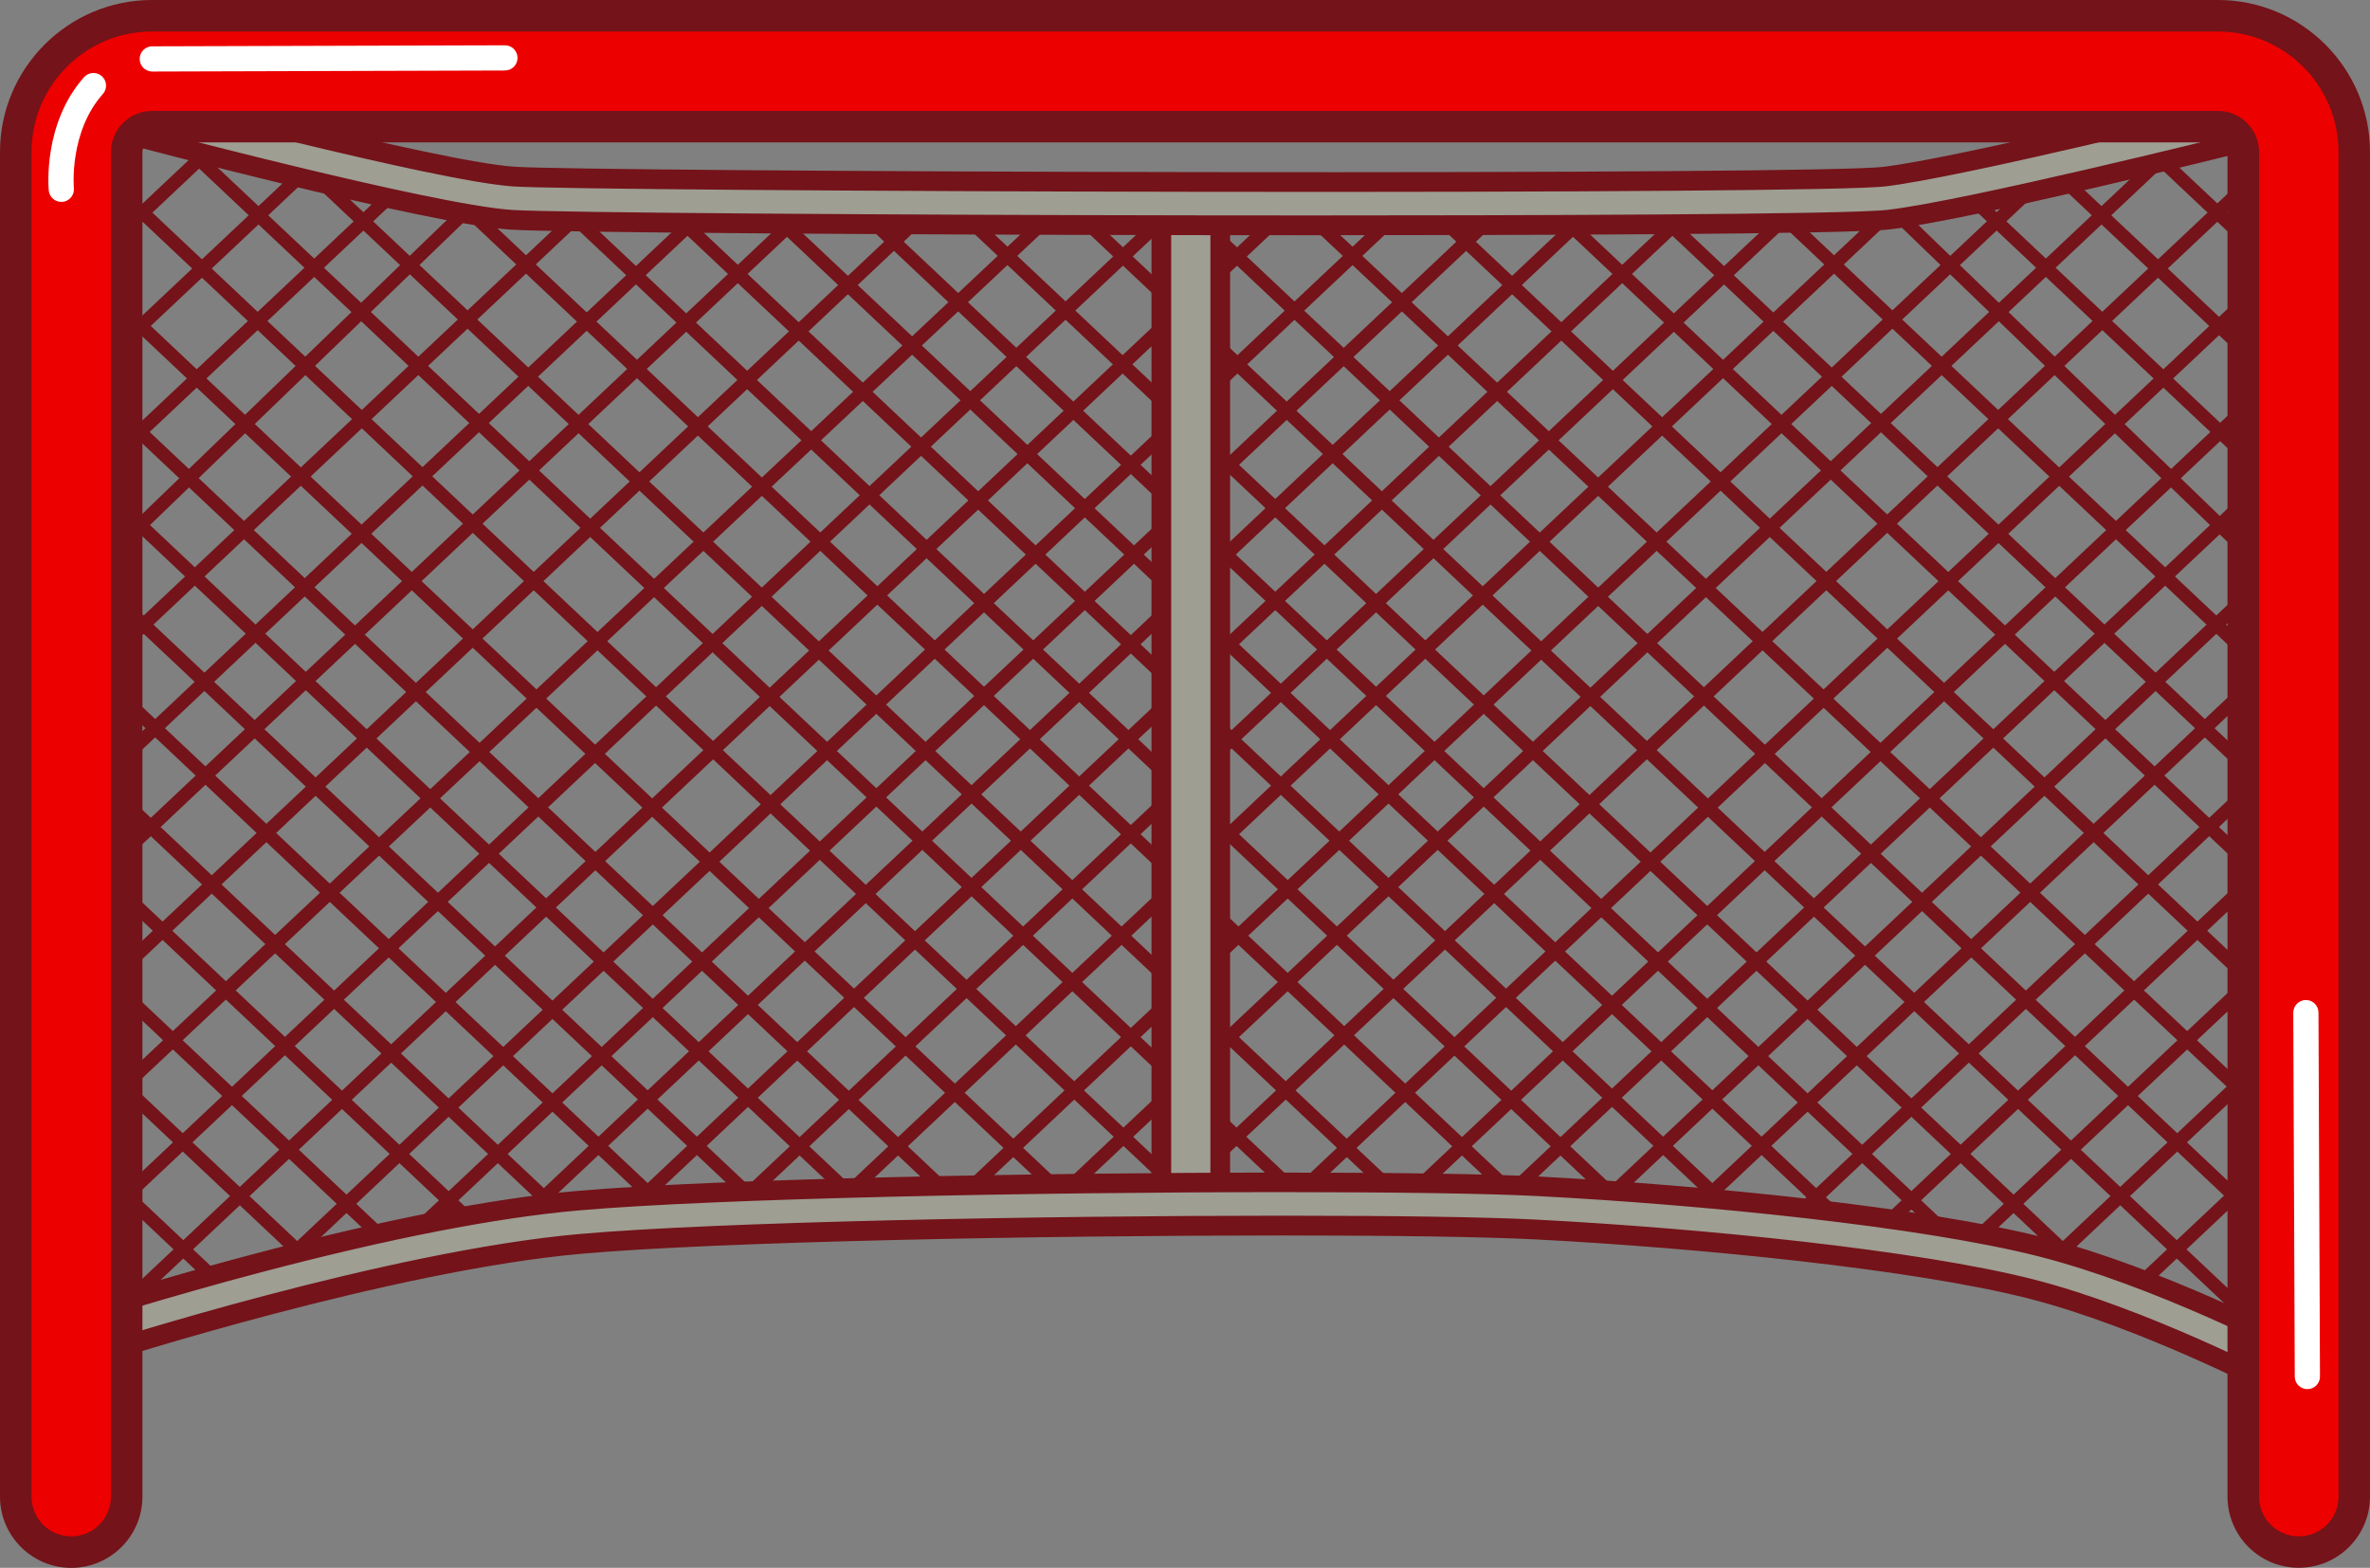 <?xml version="1.0" encoding="utf-8"?>
<!-- Generator: Adobe Illustrator 23.0.5, SVG Export Plug-In . SVG Version: 6.00 Build 0)  -->
<svg version="1.1" id="Layer_1" xmlns="http://www.w3.org/2000/svg" xmlns:xlink="http://www.w3.org/1999/xlink" x="0px" y="0px"
	 viewBox="0 0 3008.7 1990.3" style="enable-background:new 0 0 3008.7 1990.3;" xml:space="preserve">
<rect x="0" y="0" width="3008.7" height="1990.3" fill="#808080" stroke="none"/>
<style type="text/css">
	.st0{fill:#741319;}
	.st1{fill:#9E9E93;}
	.st2{fill:#ED0000;}
	.st3{fill:#FFFFFF;}
</style>
<g>
	<path class="st0" d="M1479.3,1501.6c-2.1,0-4.2-0.8-5.8-2.3L117.5,221.7c-3.4-3.2-3.6-8.6-0.4-12c3.2-3.4,8.6-3.6,12-0.4
		l1355.9,1277.6c3.4,3.2,3.6,8.6,0.4,12C1483.8,1500.7,1481.6,1501.6,1479.3,1501.6z"/>
</g>
<g>
	<path class="st0" d="M1363.7,1538.6c-2.1,0-4.2-0.8-5.8-2.3L59.2,312.6c-3.4-3.2-3.6-8.6-0.4-12c3.2-3.4,8.6-3.6,12-0.4
		l1298.7,1223.6c3.4,3.2,3.6,8.6,0.4,12C1368.2,1537.7,1366,1538.6,1363.7,1538.6z"/>
</g>
<g>
	<path class="st0" d="M1221.9,1540.8c-2.1,0-4.2-0.8-5.8-2.3L69.6,458.3c-3.4-3.2-3.6-8.6-0.4-12c3.2-3.4,8.6-3.6,12-0.4
		l1146.5,1080.2c3.4,3.2,3.6,8.6,0.4,12C1226.4,1539.9,1224.2,1540.8,1221.9,1540.8z"/>
</g>
<g>
	<path class="st0" d="M1099.9,1543.6c-2.1,0-4.2-0.8-5.8-2.3L72.4,578.7c-3.4-3.2-3.6-8.6-0.4-12c3.2-3.4,8.6-3.6,12-0.4
		l1021.6,962.6c3.4,3.2,3.6,8.6,0.4,12C1104.4,1542.7,1102.1,1543.6,1099.9,1543.6z"/>
</g>
<g>
	<path class="st0" d="M974.1,1547.4c-2.1,0-4.2-0.8-5.8-2.3L72.4,701c-3.4-3.2-3.6-8.6-0.4-12c3.2-3.4,8.6-3.6,12-0.4l895.9,844.1
		c3.4,3.2,3.6,8.6,0.4,12C978.6,1546.5,976.4,1547.4,974.1,1547.4z"/>
</g>
<g>
	<path class="st0" d="M839.8,1538.6c-2.1,0-4.2-0.8-5.8-2.3l-780.1-735c-3.4-3.2-3.6-8.6-0.4-12c3.2-3.4,8.6-3.6,12-0.4l780.1,735
		c3.4,3.2,3.6,8.6,0.4,12C844.3,1537.7,842,1538.6,839.8,1538.6z"/>
</g>
<g>
	<path class="st0" d="M714.3,1551c-2.1,0-4.2-0.8-5.8-2.3L71.9,948.9c-3.4-3.2-3.6-8.6-0.4-12c3.2-3.4,8.6-3.6,12-0.4l636.6,599.8
		c3.4,3.2,3.6,8.6,0.4,12C718.9,1550.1,716.6,1551,714.3,1551z"/>
</g>
<g>
	<path class="st0" d="M617,1577c-2.1,0-4.2-0.8-5.8-2.3L84.6,1078.5c-3.4-3.2-3.6-8.6-0.4-12c3.2-3.4,8.6-3.6,12-0.4l526.6,496.2
		c3.4,3.2,3.6,8.6,0.4,12C621.6,1576.1,619.3,1577,617,1577z"/>
</g>
<g>
	<path class="st0" d="M496.2,1589.8c-2.1,0-4.2-0.8-5.8-2.3L84.6,1205.2c-3.4-3.2-3.6-8.6-0.4-12c3.2-3.4,8.6-3.6,12-0.4L502,1575.1
		c3.4,3.2,3.6,8.6,0.4,12C500.7,1588.9,498.4,1589.8,496.2,1589.8z"/>
</g>
<g>
	<path class="st0" d="M412.9,1629.1c-2.1,0-4.2-0.8-5.8-2.3L72.4,1311.5c-3.4-3.2-3.6-8.6-0.4-12c3.2-3.4,8.6-3.6,12-0.4
		l334.6,315.3c3.4,3.2,3.6,8.6,0.4,12C417.4,1628.2,415.1,1629.1,412.9,1629.1z"/>
</g>
<g>
	<path class="st0" d="M269.4,1629.1c-2.1,0-4.2-0.8-5.8-2.3L59.2,1434.2c-3.4-3.2-3.6-8.6-0.4-12c3.2-3.4,8.6-3.6,12-0.4
		l204.4,192.6c3.4,3.2,3.6,8.6,0.4,12C273.9,1628.2,271.6,1629.1,269.4,1629.1z"/>
</g>
<g>
	<path class="st0" d="M1785.2,1536.8c-2.1,0-4.2-0.8-5.8-2.3L407,241.5c-3.4-3.2-3.6-8.6-0.4-12c3.2-3.4,8.6-3.6,12-0.4l1372.3,1293
		c3.4,3.2,3.6,8.6,0.4,12C1789.7,1535.9,1787.4,1536.8,1785.2,1536.8z"/>
</g>
<g>
	<path class="st0" d="M1660.2,1536.8c-2.1,0-4.2-0.8-5.8-2.3L207.6,171.4c-3.4-3.2-3.6-8.6-0.4-12c3.2-3.4,8.6-3.6,12-0.4
		L1666,1522.1c3.4,3.2,3.6,8.6,0.4,12C1664.7,1535.9,1662.5,1536.8,1660.2,1536.8z"/>
</g>
<g>
	<path class="st0" d="M2040.7,1520c-2.1,0-4.2-0.8-5.8-2.3L705.2,264.8c-3.4-3.2-3.6-8.6-0.4-12c3.2-3.4,8.6-3.6,12-0.4
		l1329.7,1252.8c3.4,3.2,3.6,8.6,0.4,12C2045.2,1519.1,2042.9,1520,2040.7,1520z"/>
</g>
<g>
	<path class="st0" d="M1915.7,1520c-2.1,0-4.2-0.8-5.8-2.3L558.7,244.6c-3.4-3.2-3.6-8.6-0.4-12c3.2-3.4,8.6-3.6,12-0.4l1351.2,1273
		c3.4,3.2,3.6,8.6,0.4,12C1920.2,1519.1,1918,1520,1915.7,1520z"/>
</g>
<g>
	<path class="st0" d="M2320.2,1542.2c-2.1,0-4.2-0.8-5.8-2.3L958.6,262.5c-3.4-3.2-3.6-8.6-0.4-12c3.2-3.4,8.6-3.6,12-0.4
		l1355.8,1277.4c3.4,3.2,3.6,8.6,0.4,12C2324.7,1541.3,2322.5,1542.2,2320.2,1542.2z"/>
</g>
<g>
	<path class="st0" d="M2191.4,1538.6c-2.1,0-4.2-0.8-5.8-2.3L814.7,244.6c-3.4-3.2-3.6-8.6-0.4-12c3.2-3.4,8.6-3.6,12-0.4
		l1370.9,1291.7c3.4,3.2,3.6,8.6,0.4,12C2195.9,1537.7,2193.7,1538.6,2191.4,1538.6z"/>
</g>
<g>
	<path class="st0" d="M2632.1,1608.3c-2.1,0-4.2-0.8-5.8-2.3L1202.9,264.8c-3.4-3.2-3.6-8.6-0.4-12c3.2-3.4,8.6-3.6,12-0.4
		l1423.4,1341.1c3.4,3.2,3.6,8.6,0.4,12C2636.6,1607.4,2634.4,1608.3,2632.1,1608.3z"/>
</g>
<g>
	<path class="st0" d="M2877.5,1702c-2.1,0-4.2-0.8-5.8-2.3L1348.7,264.8c-3.4-3.2-3.6-8.6-0.4-12c3.2-3.4,8.6-3.6,12-0.4
		l1522.9,1434.9c3.4,3.2,3.6,8.6,0.4,12C2882,1701.1,2879.7,1702,2877.5,1702z"/>
</g>
<g>
	<path class="st0" d="M2877.5,1565.6c-2.1,0-4.2-0.8-5.8-2.3L1491,262.5c-3.4-3.2-3.6-8.6-0.4-12c3.2-3.4,8.6-3.6,12-0.4
		l1380.6,1300.8c3.4,3.2,3.6,8.6,0.4,12C2882,1564.7,2879.7,1565.6,2877.5,1565.6z"/>
</g>
<g>
	<path class="st0" d="M2928,1471.4c-2.1,0-4.2-0.8-5.8-2.3l-1271-1194.5c-3.4-3.2-3.6-8.6-0.4-12c3.2-3.4,8.6-3.6,12-0.4
		l1271,1194.5c3.4,3.2,3.6,8.6,0.4,12C2932.6,1470.5,2930.3,1471.4,2928,1471.4z"/>
</g>
<g>
	<path class="st0" d="M2899.9,1294c-2.1,0-4.2-0.8-5.8-2.3L1804.2,264.8c-3.4-3.2-3.6-8.6-0.4-12c3.2-3.4,8.6-3.6,12-0.4
		l1089.9,1026.9c3.4,3.2,3.6,8.6,0.4,12C2904.4,1293.1,2902.2,1294,2899.9,1294z"/>
</g>
<g>
	<path class="st0" d="M2936.4,1182.6c-2.1,0-4.2-0.8-5.8-2.3l-961.3-905.7c-3.4-3.2-3.6-8.6-0.4-12c3.2-3.4,8.6-3.6,12-0.4
		l961.3,905.7c3.4,3.2,3.6,8.6,0.4,12C2940.9,1181.7,2938.6,1182.6,2936.4,1182.6z"/>
</g>
<g>
	<path class="st0" d="M2918.2,1045.3c-2.1,0-4.2-0.8-5.8-2.3l-827.1-779.3c-3.4-3.2-3.6-8.6-0.4-12c3.2-3.4,8.6-3.6,12-0.4
		l827.1,779.3c3.4,3.2,3.6,8.6,0.4,12C2922.8,1044.4,2920.5,1045.3,2918.2,1045.3z"/>
</g>
<g>
	<path class="st0" d="M2928,909.3c-2.1,0-4.2-0.8-5.8-2.3l-681.5-642.1c-3.4-3.2-3.6-8.6-0.4-12c3.2-3.4,8.6-3.6,12-0.4l681.5,642.1
		c3.4,3.2,3.6,8.6,0.4,12C2932.5,908.4,2930.3,909.3,2928,909.3z"/>
</g>
<g>
	<path class="st0" d="M2899.9,754.3c-2.1,0-4.3-0.8-5.9-2.4l-512-494.1c-3.4-3.3-3.5-8.6-0.2-12c3.3-3.4,8.6-3.5,12-0.2l512,494.1
		c3.4,3.3,3.5,8.6,0.2,12C2904.4,753.4,2902.2,754.3,2899.9,754.3z"/>
</g>
<g>
	<path class="st0" d="M2928,660.1c-2.1,0-4.2-0.8-5.8-2.3l-441.8-416.3c-3.4-3.2-3.6-8.6-0.4-12c3.2-3.4,8.6-3.6,12-0.4l441.8,416.3
		c3.4,3.2,3.6,8.6,0.4,12C2932.5,659.2,2930.3,660.1,2928,660.1z"/>
</g>
<g>
	<path class="st0" d="M2899.9,500.4c-2.1,0-4.2-0.8-5.8-2.3l-309.3-291.4c-3.4-3.2-3.6-8.6-0.4-12c3.2-3.4,8.6-3.6,12-0.4
		l309.3,291.4c3.4,3.2,3.6,8.6,0.4,12C2904.4,499.5,2902.2,500.4,2899.9,500.4z"/>
</g>
<g>
	<path class="st0" d="M2918.2,375.7c-2.1,0-4.2-0.8-5.8-2.3l-196-184.6c-3.4-3.2-3.6-8.6-0.4-12c3.2-3.4,8.6-3.6,12-0.4l196,184.6
		c3.4,3.2,3.6,8.6,0.4,12C2922.8,374.8,2920.5,375.7,2918.2,375.7z"/>
</g>
<g>
	<path class="st0" d="M2467.3,1570.7c-2.1,0-4.2-0.8-5.8-2.3L1077.9,264.8c-3.4-3.2-3.6-8.6-0.4-12c3.2-3.4,8.6-3.6,12-0.4
		L2473.1,1556c3.4,3.2,3.6,8.6,0.4,12C2471.8,1569.8,2469.5,1570.7,2467.3,1570.7z"/>
</g>
<g>
	<path class="st0" d="M2905.6,1977.3c-16.6,0-30-13.4-30-30v-1707c0-40-32.6-72.6-72.6-72.6H180.4c-40,0-72.6,32.6-72.6,72.6v1707
		c0,16.6-13.4,30-30,30s-30-13.4-30-30v-1707c0-73.1,59.5-132.6,132.6-132.6h2622.7c73.1,0,132.6,59.5,132.6,132.6v1707
		C2935.6,1963.9,2922.2,1977.3,2905.6,1977.3z"/>
</g>
<g>
	<path class="st0" d="M1516.7,1501.6c-2.3,0-4.5-0.9-6.2-2.7c-3.2-3.4-3.1-8.8,0.4-12L2866.8,209.3c3.4-3.2,8.8-3.1,12,0.4
		c3.2,3.4,3.1,8.8-0.4,12L1522.5,1499.3C1520.9,1500.8,1518.8,1501.6,1516.7,1501.6z"/>
</g>
<g>
	<path class="st0" d="M1632.3,1538.6c-2.3,0-4.5-0.9-6.2-2.7c-3.2-3.4-3.1-8.8,0.4-12L2925.2,300.3c3.4-3.2,8.8-3.1,12,0.4
		c3.2,3.4,3.1,8.8-0.4,12L1638.2,1536.3C1636.5,1537.8,1634.4,1538.6,1632.3,1538.6z"/>
</g>
<g>
	<path class="st0" d="M1774.1,1540.8c-2.3,0-4.5-0.9-6.2-2.7c-3.2-3.4-3.1-8.8,0.4-12L2914.7,446c3.4-3.2,8.8-3.1,12,0.4
		c3.2,3.4,3.1,8.8-0.4,12L1779.9,1538.5C1778.3,1540.1,1776.2,1540.8,1774.1,1540.8z"/>
</g>
<g>
	<path class="st0" d="M1896.2,1543.6c-2.3,0-4.5-0.9-6.2-2.7c-3.2-3.4-3.1-8.8,0.4-12L2912,566.3c3.4-3.2,8.8-3.1,12,0.4
		c3.2,3.4,3.1,8.8-0.4,12L1902,1541.3C1900.3,1542.8,1898.2,1543.6,1896.2,1543.6z"/>
</g>
<g>
	<path class="st0" d="M2021.9,1547.4c-2.3,0-4.5-0.9-6.2-2.7c-3.2-3.4-3.1-8.8,0.4-12L2912,688.6c3.4-3.2,8.8-3.1,12,0.4
		c3.2,3.4,3.1,8.8-0.4,12l-895.9,844.1C2026.1,1546.6,2024,1547.4,2021.9,1547.4z"/>
</g>
<g>
	<path class="st0" d="M2156.2,1538.6c-2.3,0-4.5-0.9-6.2-2.7c-3.2-3.4-3.1-8.8,0.4-12l780.1-735c3.4-3.2,8.8-3.1,12,0.4
		c3.2,3.4,3.1,8.8-0.4,12l-780.1,735C2160.4,1537.8,2158.3,1538.6,2156.2,1538.6z"/>
</g>
<g>
	<path class="st0" d="M2281.7,1551c-2.3,0-4.5-0.9-6.2-2.7c-3.2-3.4-3.1-8.8,0.4-12l636.6-599.8c3.4-3.2,8.8-3.1,12,0.4
		c3.2,3.4,3.1,8.8-0.4,12l-636.6,599.8C2285.9,1550.2,2283.8,1551,2281.7,1551z"/>
</g>
<g>
	<path class="st0" d="M2379,1577c-2.3,0-4.5-0.9-6.2-2.7c-3.2-3.4-3.1-8.8,0.4-12l526.6-496.2c3.4-3.2,8.8-3.1,12,0.4
		c3.2,3.4,3.1,8.8-0.4,12l-526.6,496.2C2383.2,1576.3,2381.1,1577,2379,1577z"/>
</g>
<g>
	<path class="st0" d="M2499.9,1589.8c-2.3,0-4.5-0.9-6.2-2.7c-3.2-3.4-3.1-8.8,0.4-12l405.8-382.3c3.4-3.2,8.8-3.1,12,0.4
		s3.1,8.8-0.4,12l-405.8,382.3C2504.1,1589,2502,1589.8,2499.9,1589.8z"/>
</g>
<g>
	<path class="st0" d="M2583.2,1629.1c-2.3,0-4.5-0.9-6.2-2.7c-3.2-3.4-3.1-8.8,0.4-12l334.6-315.3c3.4-3.2,8.8-3.1,12,0.4
		s3.1,8.8-0.4,12L2589,1626.8C2587.4,1628.3,2585.3,1629.1,2583.2,1629.1z"/>
</g>
<g>
	<path class="st0" d="M2726.7,1629.1c-2.3,0-4.5-0.9-6.2-2.7c-3.2-3.4-3.1-8.8,0.4-12l204.4-192.6c3.4-3.2,8.8-3.1,12,0.4
		s3.1,8.8-0.4,12l-204.4,192.6C2730.8,1628.3,2728.7,1629.1,2726.7,1629.1z"/>
</g>
<g>
	<path class="st0" d="M1210.9,1536.8c-2.3,0-4.5-0.9-6.2-2.7c-3.2-3.4-3.1-8.8,0.4-12l1372.3-1293c3.4-3.2,8.8-3.1,12,0.4
		c3.2,3.4,3.1,8.8-0.4,12l-1372.3,1293C1215,1536.1,1212.9,1536.8,1210.9,1536.8z"/>
</g>
<g>
	<path class="st0" d="M1335.8,1536.8c-2.3,0-4.5-0.9-6.2-2.7c-3.2-3.4-3.1-8.8,0.4-12L2776.8,159c3.4-3.2,8.8-3.1,12,0.4
		c3.2,3.4,3.1,8.8-0.4,12L1341.6,1534.5C1340,1536.1,1337.9,1536.8,1335.8,1536.8z"/>
</g>
<g>
	<path class="st0" d="M955.3,1520c-2.3,0-4.5-0.9-6.2-2.7c-3.2-3.4-3.1-8.8,0.4-12L2279.2,252.5c3.4-3.2,8.8-3.1,12,0.4
		c3.2,3.4,3.1,8.8-0.4,12L961.2,1517.6C959.5,1519.2,957.4,1520,955.3,1520z"/>
</g>
<g>
	<path class="st0" d="M1080.3,1520c-2.3,0-4.5-0.9-6.2-2.7c-3.2-3.4-3.1-8.8,0.4-12l1351.2-1273c3.4-3.2,8.8-3.1,12,0.4
		c3.2,3.4,3.1,8.8-0.4,12l-1351.2,1273C1084.5,1519.2,1082.4,1520,1080.3,1520z"/>
</g>
<g>
	<path class="st0" d="M675.8,1542.2c-2.3,0-4.5-0.9-6.2-2.7c-3.2-3.4-3.1-8.8,0.4-12L2025.8,250.1c3.4-3.2,8.8-3.1,12,0.4
		c3.2,3.4,3.1,8.8-0.4,12L681.6,1539.9C680,1541.4,677.9,1542.2,675.8,1542.2z"/>
</g>
<g>
	<path class="st0" d="M804.6,1538.6c-2.3,0-4.5-0.9-6.2-2.7c-3.2-3.4-3.1-8.8,0.4-12L2169.7,232.2c3.4-3.2,8.8-3.1,12,0.4
		c3.2,3.4,3.1,8.8-0.4,12L810.5,1536.3C808.8,1537.8,806.7,1538.6,804.6,1538.6z"/>
</g>
<g>
	<path class="st0" d="M363.9,1608.3c-2.3,0-4.5-0.9-6.2-2.7c-3.2-3.4-3.1-8.8,0.4-12L1781.5,252.5c3.4-3.2,8.8-3.1,12,0.4
		c3.2,3.4,3.1,8.8-0.4,12L369.8,1605.9C368.1,1607.5,366,1608.3,363.9,1608.3z"/>
</g>
<g>
	<path class="st0" d="M118.6,1702c-2.3,0-4.5-0.9-6.2-2.7c-3.2-3.4-3.1-8.8,0.4-12L1635.7,252.5c3.4-3.2,8.8-3.1,12,0.4
		c3.2,3.4,3.1,8.8-0.4,12L124.4,1699.7C122.8,1701.3,120.7,1702,118.6,1702z"/>
</g>
<g>
	<path class="st0" d="M118.6,1565.6c-2.3,0-4.5-0.9-6.2-2.7c-3.2-3.4-3.1-8.8,0.4-12L1493.3,250.1c3.4-3.2,8.8-3.1,12,0.4
		c3.2,3.4,3.1,8.8-0.4,12L124.4,1563.2C122.8,1564.8,120.7,1565.6,118.6,1565.6z"/>
</g>
<g>
	<path class="st0" d="M68,1471.4c-2.3,0-4.5-0.9-6.2-2.7c-3.2-3.4-3-8.8,0.4-12l1271-1194.5c3.4-3.2,8.8-3,12,0.4
		c3.2,3.4,3,8.8-0.4,12L73.8,1469.1C72.2,1470.7,70.1,1471.4,68,1471.4z"/>
</g>
<g>
	<path class="st0" d="M96.1,1294c-2.3,0-4.5-0.9-6.2-2.7c-3.2-3.4-3.1-8.8,0.4-12L1180.1,252.5c3.4-3.2,8.8-3.1,12,0.4
		c3.2,3.4,3.1,8.8-0.4,12L101.9,1291.7C100.3,1293.3,98.2,1294,96.1,1294z"/>
</g>
<g>
	<path class="st0" d="M59.6,1182.6c-2.3,0-4.5-0.9-6.2-2.7c-3.2-3.4-3.1-8.8,0.4-12l961.3-905.7c3.4-3.2,8.8-3.1,12,0.4
		c3.2,3.4,3.1,8.8-0.4,12L65.5,1180.3C63.8,1181.9,61.7,1182.6,59.6,1182.6z"/>
</g>
<g>
	<path class="st0" d="M77.8,1045.3c-2.3,0-4.5-0.9-6.2-2.7c-3.2-3.4-3.1-8.8,0.4-12L899,251.3c3.4-3.2,8.8-3.1,12,0.4
		c3.2,3.4,3.1,8.8-0.4,12L83.6,1042.9C82,1044.5,79.9,1045.3,77.8,1045.3z"/>
</g>
<g>
	<path class="st0" d="M68,909.3c-2.3,0-4.5-0.9-6.2-2.7c-3.2-3.4-3.1-8.8,0.4-12l681.5-642.1c3.4-3.2,8.8-3.1,12,0.4
		c3.2,3.4,3.1,8.8-0.4,12L73.8,906.9C72.2,908.5,70.1,909.3,68,909.3z"/>
</g>
<g>
	<path class="st0" d="M96.1,754.3c-2.2,0-4.4-0.9-6.1-2.6c-3.3-3.4-3.2-8.8,0.2-12l512-494.1c3.4-3.3,8.8-3.2,12,0.2
		c3.3,3.4,3.2,8.8-0.2,12L102,751.9C100.4,753.5,98.2,754.3,96.1,754.3z"/>
</g>
<g>
	<path class="st0" d="M68,660.1c-2.3,0-4.5-0.9-6.2-2.7c-3.2-3.4-3.1-8.8,0.4-12L504,229.2c3.4-3.2,8.8-3.1,12,0.4
		c3.2,3.4,3.1,8.8-0.4,12L73.8,657.8C72.2,659.3,70.1,660.1,68,660.1z"/>
</g>
<g>
	<path class="st0" d="M96.1,500.4c-2.3,0-4.5-0.9-6.2-2.7c-3.2-3.4-3.1-8.8,0.4-12l309.3-291.4c3.4-3.2,8.8-3.1,12,0.4
		c3.2,3.4,3.1,8.8-0.4,12L101.9,498.1C100.3,499.6,98.2,500.4,96.1,500.4z"/>
</g>
<g>
	<path class="st0" d="M77.8,375.7c-2.3,0-4.5-0.9-6.2-2.7c-3.2-3.4-3.1-8.8,0.4-12l196-184.6c3.4-3.2,8.8-3.1,12,0.4
		c3.2,3.4,3.1,8.8-0.4,12l-196,184.6C82,375,79.9,375.7,77.8,375.7z"/>
</g>
<g>
	<path class="st0" d="M528.8,1570.7c-2.3,0-4.5-0.9-6.2-2.7c-3.2-3.4-3.1-8.8,0.4-12L1906.5,252.5c3.4-3.2,8.8-3.1,12,0.4
		c3.2,3.4,3.1,8.8-0.4,12L534.6,1568.4C532.9,1569.9,530.8,1570.7,528.8,1570.7z"/>
</g>
<g>
	<g>
		<path class="st1" d="M1511.7,1533.7c-20.6,0-37.4-16.7-37.4-37.4V279.6c0-20.6,16.7-37.4,37.4-37.4s37.4,16.7,37.4,37.4v1216.7
			C1549.1,1517,1532.3,1533.7,1511.7,1533.7z"/>
		<path class="st0" d="M1511.7,1546.2c-27.5,0-49.9-22.4-49.9-49.9V279.6c0-27.5,22.4-49.9,49.9-49.9c27.5,0,49.9,22.4,49.9,49.9
			v1216.7C1561.6,1523.8,1539.2,1546.2,1511.7,1546.2z M1511.7,254.8c-13.7,0-24.9,11.2-24.9,24.9v1216.7
			c0,13.7,11.2,24.9,24.9,24.9c13.7,0,24.9-11.2,24.9-24.9V279.6C1536.6,265.9,1525.4,254.8,1511.7,254.8z"/>
	</g>
</g>
<g>
	<g>
		<path class="st1" d="M2899.9,1762.3c-4.3,0-8.6-1-12.7-3.1c-1.7-0.9-167.5-86.9-309.1-123c-146-37.2-420.8-64.7-628.3-75.4
			c-204.2-10.6-958-4.2-1212.3,18.2c-243.1,21.4-602.1,136.8-605.7,138c-14.4,4.7-29.9-3.2-34.5-17.7c-4.7-14.4,3.2-29.9,17.7-34.5
			c0.9-0.3,92.8-29.9,213.9-61.8c163.1-42.9,299-69.4,403.8-78.6c175.6-15.5,587.5-23.4,895.2-23.4c141,0,260.2,1.7,324.7,5
			c210.2,10.9,489.4,38.9,639,77c147.9,37.7,313.9,123.8,320.9,127.5c13.4,7,18.6,23.6,11.6,37
			C2919.4,1756.9,2909.8,1762.3,2899.9,1762.3z"/>
		<path class="st0" d="M2899.9,1774.8L2899.9,1774.8c-6.4,0-12.8-1.6-18.4-4.5c-1.6-0.9-165.9-86.1-306.4-121.9
			c-145.2-37-419-64.3-625.9-75c-64.1-3.3-182.6-5-322.7-5c-305.4,0-713.8,7.8-887.9,23.2c-241.5,21.3-599.4,136.3-603,137.4
			c-10.1,3.3-21,2.4-30.5-2.4c-9.5-4.9-16.5-13.1-19.8-23.3c-6.8-20.9,4.8-43.5,25.7-50.3c0.9-0.3,94-30.2,214.6-62
			c163.8-43.1,300.4-69.7,405.9-79c174.3-15.4,582.8-23.4,896.3-23.4c147.3,0,262.9,1.8,325.4,5c210.8,10.9,491,39.1,641.5,77.4
			c149.4,38.1,316.6,124.9,323.6,128.5c9.5,4.9,16.4,13.2,19.6,23.4c3.2,10.2,2.2,21-2.7,30.4
			C2928.4,1766.5,2914.9,1774.8,2899.9,1774.8z M1627,1543.3c140.4,0,259.1,1.6,323.4,5c208.2,10.8,483.9,38.4,630.8,75.8
			c143.4,36.5,310.1,123.1,311.8,124c2.2,1.1,4.5,1.7,6.9,1.7c5.6,0,10.7-3.1,13.2-8c1.8-3.5,2.2-7.6,1-11.4s-3.8-6.9-7.3-8.8
			c-6.9-3.6-171.6-89.1-318.2-126.5c-148.9-37.9-427-65.8-636.6-76.7c-62.1-3.2-177.2-5-324.1-5c-312.9,0-720.5,8-894.1,23.3
			c-104.1,9.2-239.3,35.5-401.8,78.3c-119.9,31.6-212.3,61.3-213.3,61.6c-7.8,2.5-12.1,11-9.6,18.8c1.2,3.8,3.9,6.9,7.4,8.7
			c3.5,1.8,7.6,2.1,11.4,0.9c3.6-1.2,364.2-117,608.4-138.5C911,1551.1,1320.8,1543.3,1627,1543.3z"/>
	</g>
</g>
<g>
	<g>
		<path class="st1" d="M1665.2,286.1c-57.6,0-106.6,0-141.2-0.1c-387.3-0.5-820.5-3.3-875-6.9c-104-7-477.4-106-493.2-110.3
			c-14.6-3.9-23.3-18.9-19.4-33.5c3.9-14.6,18.9-23.3,33.5-19.4c3.8,1,384,101.9,482.8,108.5c47,3.2,437.9,6.2,871.4,6.8
			c485.9,0.7,826.3-1.9,867.2-6.7c96-11.1,432.7-94.7,436.1-95.6c14.7-3.7,29.6,5.3,33.2,20c3.7,14.7-5.3,29.6-20,33.2
			c-14,3.5-343.5,85.3-443,96.8C2344.1,285.1,1921.2,286.1,1665.2,286.1z"/>
		<path class="st0" d="M1665.2,298.6c-60.1,0-110-0.1-141.2-0.1c-387.5-0.5-821-3.3-875.8-7c-105.2-7-479.7-106.4-495.6-110.7
			c-10.3-2.7-18.9-9.3-24.3-18.6c-5.3-9.2-6.8-20-4-30.3c2.7-10.3,9.3-18.9,18.6-24.3c9.2-5.3,20-6.8,30.3-4
			c3.8,1,382.8,101.6,480.4,108.1c46.8,3.1,437.3,6.2,870.6,6.8c485.4,0.7,825.2-1.9,865.8-6.6c95.5-11.1,431.1-94.4,434.5-95.3
			c10.3-2.6,21.1-1,30.2,4.5c9.1,5.5,15.6,14.2,18.2,24.6c2.6,10.3,1,21.1-4.5,30.2c-5.5,9.1-14.2,15.6-24.6,18.2
			c-14,3.5-344.3,85.5-444.6,97.1C2344.7,297.6,1915.9,298.6,1665.2,298.6z M162.8,127.3c-2.6,0-5.2,0.7-7.5,2
			c-3.4,2-5.9,5.2-6.9,9.1c-2.1,7.9,2.6,16.1,10.6,18.2c15.8,4.2,388,103,490.9,109.9c54.3,3.6,487.1,6.4,874.1,6.9
			c31.2,0,81.1,0.1,141.2,0.1c250.2,0,677.9-0.9,731-7.1c98.7-11.4,427.5-93.1,441.4-96.5c3.9-1,7.1-3.4,9.2-6.8
			c2.1-3.4,2.7-7.4,1.7-11.3c-1-3.9-3.4-7.1-6.8-9.2c-3.4-2.1-7.4-2.7-11.3-1.7c-3.4,0.8-340.6,84.6-437.7,95.8
			c-41.5,4.8-382.4,7.5-868.7,6.8c-433.7-0.6-824.9-3.7-872.2-6.8c-100-6.7-481.3-107.9-485.2-108.9
			C165.4,127.5,164.1,127.3,162.8,127.3z"/>
	</g>
</g>
<g>
	<g>
		<path class="st2" d="M2918.3,1970.3c-38.9,0-70.4-31.5-70.4-70.4V193c0-17.7-14.4-32.2-32.2-32.2H193c-17.7,0-32.2,14.4-32.2,32.2
			v1707c0,38.9-31.5,70.4-70.4,70.4S20,1938.8,20,1899.9V193C20,97.6,97.6,20,193,20h2622.7c95.4,0,173,77.6,173,173v1707
			C2988.7,1938.8,2957.1,1970.3,2918.3,1970.3z"/>
		<path class="st0" d="M2918.2,1990.3c-49.9,0-90.4-40.6-90.4-90.4V193c0-6.7-5.5-12.2-12.2-12.2H193c-6.7,0-12.2,5.5-12.2,12.2
			v1707c0,49.9-40.6,90.4-90.4,90.4S0,1949.8,0,1899.9V193C0,86.6,86.6,0,193,0h2622.7c106.4,0,193,86.6,193,193v1707
			C3008.7,1949.8,2968.1,1990.3,2918.2,1990.3z M193,140.8h2622.7c28.8,0,52.2,23.4,52.2,52.2v1707c0,27.8,22.6,50.4,50.4,50.4
			s50.4-22.6,50.4-50.4V193c0-84.4-68.6-153-153-153H193c-84.4,0-153,68.6-153,153v1707c0,27.8,22.6,50.4,50.4,50.4
			c27.8,0,50.4-22.6,50.4-50.4V193C140.8,164.2,164.2,140.8,193,140.8z"/>
	</g>
</g>
<g>
	<path class="st3" d="M193.3,90.8c-8.8,0-16-7.1-16-16c0-8.8,7.1-16,16-16L641,57.5c0,0,0,0,0,0c8.8,0,16,7.1,16,16
		c0,8.8-7.1,16-16,16L193.3,90.8C193.3,90.8,193.3,90.8,193.3,90.8z"/>
</g>
<g>
	<path class="st3" d="M77.8,256.3c-8.1,0-15.1-6.2-15.9-14.5c-0.3-3.4-7.5-85,44.8-143.8c5.9-6.6,16-7.2,22.6-1.3
		c6.6,5.9,7.2,16,1.3,22.6c-43.1,48.5-36.9,118.8-36.8,119.5c0.8,8.8-5.6,16.6-14.4,17.5C78.8,256.3,78.3,256.3,77.8,256.3z"/>
</g>
<g>
	<path class="st3" d="M2929.2,1763.5c-8.8,0-16-7.1-16-15.9l-1.9-462c0-8.8,7.1-16,15.9-16.1c0,0,0,0,0.1,0c8.8,0,16,7.1,16,15.9
		l1.9,462C2945.3,1756.3,2938.1,1763.5,2929.2,1763.5C2929.3,1763.5,2929.2,1763.5,2929.2,1763.5z"/>
</g>
</svg>
